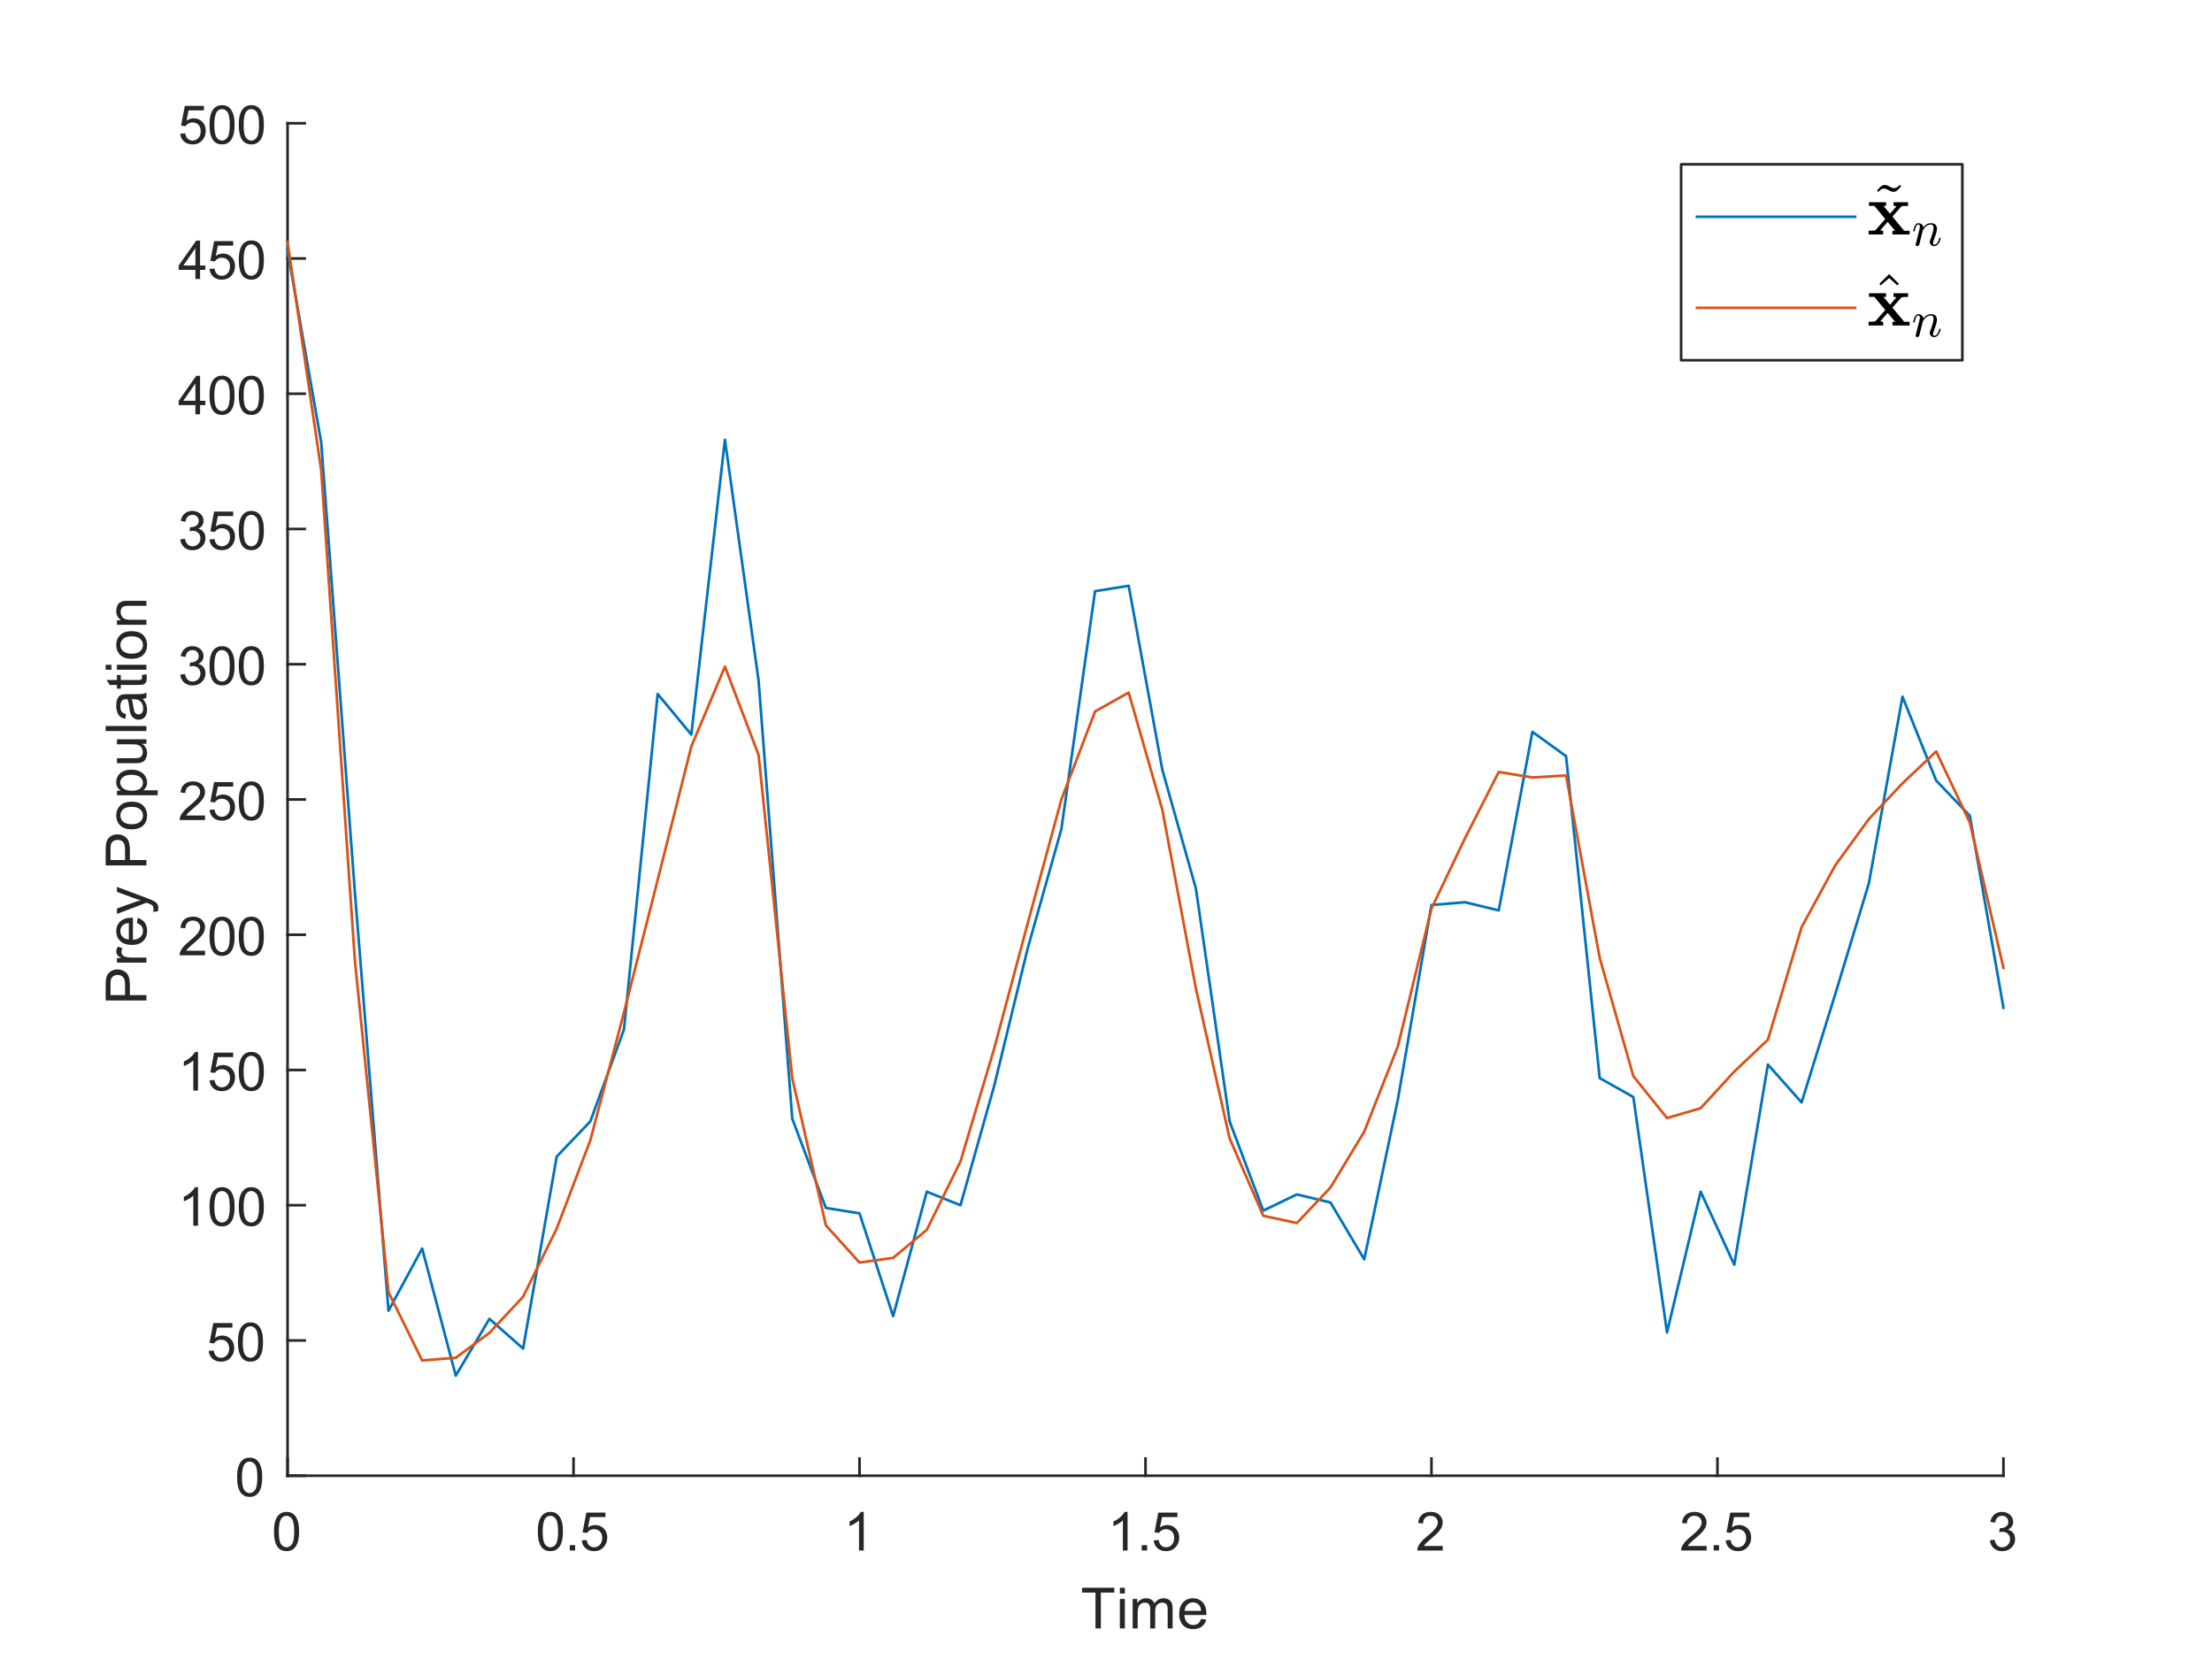 <?xml version="1.0"?>
<!DOCTYPE svg PUBLIC '-//W3C//DTD SVG 1.0//EN'
          'http://www.w3.org/TR/2001/REC-SVG-20010904/DTD/svg10.dtd'>
<svg xmlns:xlink="http://www.w3.org/1999/xlink" style="fill-opacity:1; color-rendering:auto; color-interpolation:auto; text-rendering:auto; stroke:black; stroke-linecap:square; stroke-miterlimit:10; shape-rendering:auto; stroke-opacity:1; fill:black; stroke-dasharray:none; font-weight:normal; stroke-width:1; font-family:'Dialog'; font-style:normal; stroke-linejoin:miter; font-size:12px; stroke-dashoffset:0; image-rendering:auto;" width="700" height="525" xmlns="http://www.w3.org/2000/svg"
><rect width="100%" height="100%" fill="#333333" stroke="none"/><!--Generated by the Batik Graphics2D SVG Generator--><defs id="genericDefs"
  /><g
  ><defs id="defs1"
    ><clipPath clipPathUnits="userSpaceOnUse" id="clipPath1"
      ><path d="M0 0 L700 0 L700 525 L0 525 L0 0 Z"
      /></clipPath
    ></defs
    ><g style="fill:white; stroke:white;"
    ><rect x="0" y="0" width="700" style="clip-path:url(#clipPath1); stroke:none;" height="525"
    /></g
    ><g style="fill:white; text-rendering:optimizeSpeed; color-rendering:optimizeSpeed; image-rendering:optimizeSpeed; shape-rendering:crispEdges; stroke:white; color-interpolation:sRGB;"
    ><rect x="0" width="700" height="525" y="0" style="stroke:none;"
      /><path style="stroke:none;" d="M91 467 L634 467 L634 39 L91 39 Z"
    /></g
    ><g style="fill:rgb(38,38,38); text-rendering:geometricPrecision; image-rendering:optimizeQuality; color-rendering:optimizeQuality; stroke-linejoin:round; stroke:rgb(38,38,38); color-interpolation:linearRGB; stroke-width:0.833;"
    ><line y2="467" style="fill:none;" x1="91" x2="634" y1="467"
      /><line y2="461.57" style="fill:none;" x1="91" x2="91" y1="467"
      /><line y2="461.57" style="fill:none;" x1="181.5" x2="181.5" y1="467"
      /><line y2="461.57" style="fill:none;" x1="272" x2="272" y1="467"
      /><line y2="461.57" style="fill:none;" x1="362.5" x2="362.5" y1="467"
      /><line y2="461.57" style="fill:none;" x1="453" x2="453" y1="467"
      /><line y2="461.57" style="fill:none;" x1="543.5" x2="543.5" y1="467"
      /><line y2="461.57" style="fill:none;" x1="634" x2="634" y1="467"
    /></g
    ><g transform="translate(91,473.667)" style="font-size:16.667px; fill:rgb(38,38,38); text-rendering:geometricPrecision; color-rendering:optimizeQuality; image-rendering:optimizeQuality; stroke:rgb(38,38,38); color-interpolation:linearRGB;"
    ><path style="stroke:none;" d="M-4.297 11 Q-4.297 8.844 -3.852 7.523 Q-3.406 6.203 -2.531 5.492 Q-1.656 4.781 -0.328 4.781 Q0.656 4.781 1.391 5.172 Q2.125 5.562 2.609 6.312 Q3.094 7.062 3.367 8.125 Q3.641 9.188 3.641 11 Q3.641 13.141 3.203 14.453 Q2.766 15.766 1.891 16.484 Q1.016 17.203 -0.328 17.203 Q-2.094 17.203 -3.094 15.953 Q-4.297 14.422 -4.297 11 ZM-2.766 11 Q-2.766 14 -2.062 14.992 Q-1.359 15.984 -0.328 15.984 Q0.703 15.984 1.406 14.984 Q2.109 13.984 2.109 11 Q2.109 8 1.406 7.008 Q0.703 6.016 -0.344 6.016 Q-1.375 6.016 -1.984 6.891 Q-2.766 8 -2.766 11 Z"
    /></g
    ><g transform="translate(181.5,473.667)" style="font-size:16.667px; fill:rgb(38,38,38); text-rendering:geometricPrecision; color-rendering:optimizeQuality; image-rendering:optimizeQuality; stroke:rgb(38,38,38); color-interpolation:linearRGB;"
    ><path style="stroke:none;" d="M-11.297 11 Q-11.297 8.844 -10.852 7.523 Q-10.406 6.203 -9.531 5.492 Q-8.656 4.781 -7.328 4.781 Q-6.344 4.781 -5.609 5.172 Q-4.875 5.562 -4.391 6.312 Q-3.906 7.062 -3.633 8.125 Q-3.359 9.188 -3.359 11 Q-3.359 13.141 -3.797 14.453 Q-4.234 15.766 -5.109 16.484 Q-5.984 17.203 -7.328 17.203 Q-9.094 17.203 -10.094 15.953 Q-11.297 14.422 -11.297 11 ZM-9.766 11 Q-9.766 14 -9.062 14.992 Q-8.359 15.984 -7.328 15.984 Q-6.297 15.984 -5.594 14.984 Q-4.891 13.984 -4.891 11 Q-4.891 8 -5.594 7.008 Q-6.297 6.016 -7.344 6.016 Q-8.375 6.016 -8.984 6.891 Q-9.766 8 -9.766 11 ZM-1.19 17 L-1.19 15.297 L0.513 15.297 L0.513 17 L-1.19 17 ZM2.594 13.812 L4.172 13.672 Q4.344 14.828 4.977 15.406 Q5.61 15.984 6.5 15.984 Q7.579 15.984 8.329 15.172 Q9.079 14.359 9.079 13 Q9.079 11.734 8.36 10.992 Q7.641 10.25 6.485 10.25 Q5.766 10.25 5.18 10.578 Q4.594 10.906 4.266 11.438 L2.86 11.25 L4.047 5 L10.094 5 L10.094 6.422 L5.235 6.422 L4.579 9.688 Q5.672 8.938 6.875 8.938 Q8.469 8.938 9.571 10.039 Q10.672 11.141 10.672 12.875 Q10.672 14.531 9.704 15.734 Q8.532 17.203 6.5 17.203 Q4.844 17.203 3.797 16.273 Q2.75 15.344 2.594 13.812 Z"
    /></g
    ><g transform="translate(272,473.667)" style="font-size:16.667px; fill:rgb(38,38,38); text-rendering:geometricPrecision; color-rendering:optimizeQuality; image-rendering:optimizeQuality; stroke:rgb(38,38,38); color-interpolation:linearRGB;"
    ><path style="stroke:none;" d="M1.328 17 L-0.156 17 L-0.156 7.484 Q-0.703 8 -1.578 8.508 Q-2.453 9.016 -3.156 9.281 L-3.156 7.828 Q-1.891 7.25 -0.953 6.406 Q-0.016 5.562 0.375 4.781 L1.328 4.781 L1.328 17 Z"
    /></g
    ><g transform="translate(362.5,473.667)" style="font-size:16.667px; fill:rgb(38,38,38); text-rendering:geometricPrecision; color-rendering:optimizeQuality; image-rendering:optimizeQuality; stroke:rgb(38,38,38); color-interpolation:linearRGB;"
    ><path style="stroke:none;" d="M-5.672 17 L-7.156 17 L-7.156 7.484 Q-7.703 8 -8.578 8.508 Q-9.453 9.016 -10.156 9.281 L-10.156 7.828 Q-8.891 7.25 -7.953 6.406 Q-7.016 5.562 -6.625 4.781 L-5.672 4.781 L-5.672 17 ZM-1.19 17 L-1.19 15.297 L0.513 15.297 L0.513 17 L-1.19 17 ZM2.594 13.812 L4.172 13.672 Q4.344 14.828 4.977 15.406 Q5.61 15.984 6.5 15.984 Q7.579 15.984 8.329 15.172 Q9.079 14.359 9.079 13 Q9.079 11.734 8.36 10.992 Q7.641 10.25 6.485 10.25 Q5.766 10.25 5.18 10.578 Q4.594 10.906 4.266 11.438 L2.86 11.25 L4.047 5 L10.094 5 L10.094 6.422 L5.235 6.422 L4.579 9.688 Q5.672 8.938 6.875 8.938 Q8.469 8.938 9.571 10.039 Q10.672 11.141 10.672 12.875 Q10.672 14.531 9.704 15.734 Q8.532 17.203 6.5 17.203 Q4.844 17.203 3.797 16.273 Q2.75 15.344 2.594 13.812 Z"
    /></g
    ><g transform="translate(453,473.667)" style="font-size:16.667px; fill:rgb(38,38,38); text-rendering:geometricPrecision; color-rendering:optimizeQuality; image-rendering:optimizeQuality; stroke:rgb(38,38,38); color-interpolation:linearRGB;"
    ><path style="stroke:none;" d="M3.562 15.562 L3.562 17 L-4.484 17 Q-4.5 16.453 -4.312 15.969 Q-4 15.141 -3.328 14.344 Q-2.656 13.547 -1.375 12.5 Q0.609 10.875 1.305 9.922 Q2 8.969 2 8.125 Q2 7.234 1.367 6.625 Q0.734 6.016 -0.281 6.016 Q-1.359 6.016 -2.008 6.664 Q-2.656 7.312 -2.672 8.453 L-4.203 8.297 Q-4.047 6.578 -3.016 5.68 Q-1.984 4.781 -0.25 4.781 Q1.5 4.781 2.523 5.75 Q3.547 6.719 3.547 8.156 Q3.547 8.891 3.242 9.594 Q2.938 10.297 2.25 11.078 Q1.562 11.859 -0.047 13.219 Q-1.391 14.359 -1.773 14.758 Q-2.156 15.156 -2.406 15.562 L3.562 15.562 Z"
    /></g
    ><g transform="translate(543.5,473.667)" style="font-size:16.667px; fill:rgb(38,38,38); text-rendering:geometricPrecision; color-rendering:optimizeQuality; image-rendering:optimizeQuality; stroke:rgb(38,38,38); color-interpolation:linearRGB;"
    ><path style="stroke:none;" d="M-3.438 15.562 L-3.438 17 L-11.484 17 Q-11.5 16.453 -11.312 15.969 Q-11 15.141 -10.328 14.344 Q-9.656 13.547 -8.375 12.5 Q-6.391 10.875 -5.695 9.922 Q-5 8.969 -5 8.125 Q-5 7.234 -5.633 6.625 Q-6.266 6.016 -7.281 6.016 Q-8.359 6.016 -9.008 6.664 Q-9.656 7.312 -9.672 8.453 L-11.203 8.297 Q-11.047 6.578 -10.016 5.68 Q-8.984 4.781 -7.25 4.781 Q-5.5 4.781 -4.477 5.75 Q-3.453 6.719 -3.453 8.156 Q-3.453 8.891 -3.758 9.594 Q-4.062 10.297 -4.75 11.078 Q-5.438 11.859 -7.047 13.219 Q-8.391 14.359 -8.773 14.758 Q-9.156 15.156 -9.406 15.562 L-3.438 15.562 ZM-1.19 17 L-1.19 15.297 L0.513 15.297 L0.513 17 L-1.19 17 ZM2.594 13.812 L4.172 13.672 Q4.344 14.828 4.977 15.406 Q5.61 15.984 6.5 15.984 Q7.579 15.984 8.329 15.172 Q9.079 14.359 9.079 13 Q9.079 11.734 8.36 10.992 Q7.641 10.25 6.485 10.25 Q5.766 10.25 5.18 10.578 Q4.594 10.906 4.266 11.438 L2.86 11.25 L4.047 5 L10.094 5 L10.094 6.422 L5.235 6.422 L4.579 9.688 Q5.672 8.938 6.875 8.938 Q8.469 8.938 9.571 10.039 Q10.672 11.141 10.672 12.875 Q10.672 14.531 9.704 15.734 Q8.532 17.203 6.5 17.203 Q4.844 17.203 3.797 16.273 Q2.75 15.344 2.594 13.812 Z"
    /></g
    ><g transform="translate(634,473.667)" style="font-size:16.667px; fill:rgb(38,38,38); text-rendering:geometricPrecision; color-rendering:optimizeQuality; image-rendering:optimizeQuality; stroke:rgb(38,38,38); color-interpolation:linearRGB;"
    ><path style="stroke:none;" d="M-4.281 13.781 L-2.797 13.594 Q-2.531 14.859 -1.914 15.422 Q-1.297 15.984 -0.406 15.984 Q0.641 15.984 1.367 15.25 Q2.094 14.516 2.094 13.438 Q2.094 12.406 1.422 11.742 Q0.75 11.078 -0.281 11.078 Q-0.703 11.078 -1.344 11.234 L-1.172 9.922 Q-1.031 9.938 -0.938 9.938 Q0.016 9.938 0.781 9.445 Q1.547 8.953 1.547 7.906 Q1.547 7.094 0.992 6.555 Q0.438 6.016 -0.438 6.016 Q-1.312 6.016 -1.891 6.562 Q-2.469 7.109 -2.641 8.203 L-4.141 7.938 Q-3.859 6.438 -2.891 5.609 Q-1.922 4.781 -0.469 4.781 Q0.516 4.781 1.359 5.211 Q2.203 5.641 2.641 6.375 Q3.078 7.109 3.078 7.938 Q3.078 8.734 2.656 9.383 Q2.234 10.031 1.406 10.406 Q2.484 10.656 3.086 11.445 Q3.688 12.234 3.688 13.406 Q3.688 15 2.523 16.109 Q1.359 17.219 -0.422 17.219 Q-2.016 17.219 -3.078 16.266 Q-4.141 15.312 -4.281 13.781 Z"
    /></g
    ><g transform="translate(362.5,496.333)" style="font-size:18.333px; fill:rgb(38,38,38); text-rendering:geometricPrecision; color-rendering:optimizeQuality; image-rendering:optimizeQuality; stroke:rgb(38,38,38); color-interpolation:linearRGB;"
    ><path style="stroke:none;" d="M-15.828 19 L-15.828 7.641 L-20.078 7.641 L-20.078 6.109 L-9.859 6.109 L-9.859 7.641 L-14.125 7.641 L-14.125 19 L-15.828 19 ZM-8.111 7.938 L-8.111 6.109 L-6.533 6.109 L-6.533 7.938 L-8.111 7.938 ZM-8.111 19 L-8.111 9.672 L-6.533 9.672 L-6.533 19 L-8.111 19 ZM-4.058 19 L-4.058 9.672 L-2.636 9.672 L-2.636 10.969 Q-2.199 10.297 -1.472 9.875 Q-0.746 9.453 0.192 9.453 Q1.223 9.453 1.887 9.883 Q2.551 10.312 2.817 11.094 Q3.926 9.453 5.708 9.453 Q7.098 9.453 7.84 10.227 Q8.583 11 8.583 12.594 L8.583 19 L7.02 19 L7.02 13.125 Q7.02 12.172 6.864 11.75 Q6.708 11.328 6.301 11.078 Q5.895 10.828 5.348 10.828 Q4.364 10.828 3.715 11.484 Q3.067 12.141 3.067 13.578 L3.067 19 L1.489 19 L1.489 12.938 Q1.489 11.875 1.098 11.352 Q0.708 10.828 -0.167 10.828 Q-0.839 10.828 -1.402 11.18 Q-1.964 11.531 -2.222 12.203 Q-2.48 12.875 -2.48 14.156 L-2.48 19 L-4.058 19 ZM17.587 16 L19.228 16.203 Q18.837 17.625 17.79 18.422 Q16.743 19.219 15.118 19.219 Q13.071 19.219 11.868 17.953 Q10.665 16.688 10.665 14.406 Q10.665 12.062 11.876 10.758 Q13.087 9.453 15.024 9.453 Q16.899 9.453 18.087 10.727 Q19.274 12 19.274 14.312 Q19.274 14.453 19.259 14.734 L12.306 14.734 Q12.384 16.281 13.173 17.094 Q13.962 17.906 15.118 17.906 Q15.993 17.906 16.61 17.453 Q17.228 17 17.587 16 ZM12.384 13.438 L17.603 13.438 Q17.493 12.266 17.009 11.672 Q16.243 10.75 15.04 10.75 Q13.962 10.75 13.22 11.484 Q12.478 12.219 12.384 13.438 Z"
    /></g
    ><g style="fill:rgb(38,38,38); text-rendering:geometricPrecision; image-rendering:optimizeQuality; color-rendering:optimizeQuality; stroke-linejoin:round; stroke:rgb(38,38,38); color-interpolation:linearRGB; stroke-width:0.833;"
    ><line y2="39" style="fill:none;" x1="91" x2="91" y1="467"
      /><line y2="467" style="fill:none;" x1="91" x2="96.43" y1="467"
      /><line y2="424.2" style="fill:none;" x1="91" x2="96.43" y1="424.2"
      /><line y2="381.4" style="fill:none;" x1="91" x2="96.43" y1="381.4"
      /><line y2="338.6" style="fill:none;" x1="91" x2="96.43" y1="338.6"
      /><line y2="295.8" style="fill:none;" x1="91" x2="96.43" y1="295.8"
      /><line y2="253" style="fill:none;" x1="91" x2="96.43" y1="253"
      /><line y2="210.2" style="fill:none;" x1="91" x2="96.43" y1="210.2"
      /><line y2="167.4" style="fill:none;" x1="91" x2="96.43" y1="167.4"
      /><line y2="124.6" style="fill:none;" x1="91" x2="96.43" y1="124.6"
      /><line y2="81.8" style="fill:none;" x1="91" x2="96.43" y1="81.8"
      /><line y2="39" style="fill:none;" x1="91" x2="96.43" y1="39"
    /></g
    ><g transform="translate(84.333,467)" style="font-size:16.667px; fill:rgb(38,38,38); text-rendering:geometricPrecision; color-rendering:optimizeQuality; image-rendering:optimizeQuality; stroke:rgb(38,38,38); color-interpolation:linearRGB;"
    ><path style="stroke:none;" d="M-9.297 0.5 Q-9.297 -1.656 -8.852 -2.977 Q-8.406 -4.297 -7.531 -5.008 Q-6.656 -5.719 -5.328 -5.719 Q-4.344 -5.719 -3.609 -5.328 Q-2.875 -4.938 -2.391 -4.188 Q-1.906 -3.438 -1.633 -2.375 Q-1.359 -1.312 -1.359 0.5 Q-1.359 2.641 -1.797 3.953 Q-2.234 5.266 -3.109 5.984 Q-3.984 6.703 -5.328 6.703 Q-7.094 6.703 -8.094 5.453 Q-9.297 3.922 -9.297 0.5 ZM-7.766 0.5 Q-7.766 3.5 -7.062 4.492 Q-6.359 5.484 -5.328 5.484 Q-4.297 5.484 -3.594 4.484 Q-2.891 3.484 -2.891 0.5 Q-2.891 -2.5 -3.594 -3.492 Q-4.297 -4.484 -5.344 -4.484 Q-6.375 -4.484 -6.984 -3.609 Q-7.766 -2.5 -7.766 0.5 Z"
    /></g
    ><g transform="translate(84.333,424.2)" style="font-size:16.667px; fill:rgb(38,38,38); text-rendering:geometricPrecision; color-rendering:optimizeQuality; image-rendering:optimizeQuality; stroke:rgb(38,38,38); color-interpolation:linearRGB;"
    ><path style="stroke:none;" d="M-18.297 3.312 L-16.719 3.172 Q-16.547 4.328 -15.914 4.906 Q-15.281 5.484 -14.391 5.484 Q-13.312 5.484 -12.562 4.672 Q-11.812 3.859 -11.812 2.5 Q-11.812 1.234 -12.531 0.492 Q-13.25 -0.25 -14.406 -0.25 Q-15.125 -0.25 -15.711 0.078 Q-16.297 0.406 -16.625 0.938 L-18.031 0.75 L-16.844 -5.5 L-10.797 -5.5 L-10.797 -4.078 L-15.656 -4.078 L-16.312 -0.812 Q-15.219 -1.562 -14.016 -1.562 Q-12.422 -1.562 -11.32 -0.461 Q-10.219 0.641 -10.219 2.375 Q-10.219 4.031 -11.188 5.234 Q-12.359 6.703 -14.391 6.703 Q-16.047 6.703 -17.094 5.773 Q-18.141 4.844 -18.297 3.312 ZM-9.034 0.5 Q-9.034 -1.656 -8.588 -2.977 Q-8.143 -4.297 -7.268 -5.008 Q-6.393 -5.719 -5.065 -5.719 Q-4.08 -5.719 -3.346 -5.328 Q-2.612 -4.938 -2.127 -4.188 Q-1.643 -3.438 -1.369 -2.375 Q-1.096 -1.312 -1.096 0.5 Q-1.096 2.641 -1.534 3.953 Q-1.971 5.266 -2.846 5.984 Q-3.721 6.703 -5.065 6.703 Q-6.83 6.703 -7.83 5.453 Q-9.034 3.922 -9.034 0.5 ZM-7.502 0.5 Q-7.502 3.5 -6.799 4.492 Q-6.096 5.484 -5.065 5.484 Q-4.034 5.484 -3.33 4.484 Q-2.627 3.484 -2.627 0.5 Q-2.627 -2.5 -3.33 -3.492 Q-4.034 -4.484 -5.08 -4.484 Q-6.112 -4.484 -6.721 -3.609 Q-7.502 -2.5 -7.502 0.5 Z"
    /></g
    ><g transform="translate(84.333,381.4)" style="font-size:16.667px; fill:rgb(38,38,38); text-rendering:geometricPrecision; color-rendering:optimizeQuality; image-rendering:optimizeQuality; stroke:rgb(38,38,38); color-interpolation:linearRGB;"
    ><path style="stroke:none;" d="M-21.672 6.5 L-23.156 6.5 L-23.156 -3.016 Q-23.703 -2.5 -24.578 -1.992 Q-25.453 -1.484 -26.156 -1.219 L-26.156 -2.672 Q-24.891 -3.25 -23.953 -4.094 Q-23.016 -4.938 -22.625 -5.719 L-21.672 -5.719 L-21.672 6.5 ZM-18.034 0.5 Q-18.034 -1.656 -17.588 -2.977 Q-17.143 -4.297 -16.268 -5.008 Q-15.393 -5.719 -14.065 -5.719 Q-13.08 -5.719 -12.346 -5.328 Q-11.612 -4.938 -11.127 -4.188 Q-10.643 -3.438 -10.369 -2.375 Q-10.096 -1.312 -10.096 0.5 Q-10.096 2.641 -10.534 3.953 Q-10.971 5.266 -11.846 5.984 Q-12.721 6.703 -14.065 6.703 Q-15.83 6.703 -16.83 5.453 Q-18.034 3.922 -18.034 0.5 ZM-16.502 0.5 Q-16.502 3.5 -15.799 4.492 Q-15.096 5.484 -14.065 5.484 Q-13.034 5.484 -12.33 4.484 Q-11.627 3.484 -11.627 0.5 Q-11.627 -2.5 -12.33 -3.492 Q-13.034 -4.484 -14.08 -4.484 Q-15.112 -4.484 -15.721 -3.609 Q-16.502 -2.5 -16.502 0.5 ZM-8.77 0.5 Q-8.77 -1.656 -8.325 -2.977 Q-7.879 -4.297 -7.004 -5.008 Q-6.129 -5.719 -4.801 -5.719 Q-3.817 -5.719 -3.083 -5.328 Q-2.348 -4.938 -1.864 -4.188 Q-1.379 -3.438 -1.106 -2.375 Q-0.833 -1.312 -0.833 0.5 Q-0.833 2.641 -1.27 3.953 Q-1.708 5.266 -2.583 5.984 Q-3.458 6.703 -4.801 6.703 Q-6.567 6.703 -7.567 5.453 Q-8.77 3.922 -8.77 0.5 ZM-7.239 0.5 Q-7.239 3.5 -6.536 4.492 Q-5.833 5.484 -4.801 5.484 Q-3.77 5.484 -3.067 4.484 Q-2.364 3.484 -2.364 0.5 Q-2.364 -2.5 -3.067 -3.492 Q-3.77 -4.484 -4.817 -4.484 Q-5.848 -4.484 -6.458 -3.609 Q-7.239 -2.5 -7.239 0.5 Z"
    /></g
    ><g transform="translate(84.333,338.6)" style="font-size:16.667px; fill:rgb(38,38,38); text-rendering:geometricPrecision; color-rendering:optimizeQuality; image-rendering:optimizeQuality; stroke:rgb(38,38,38); color-interpolation:linearRGB;"
    ><path style="stroke:none;" d="M-21.672 6.5 L-23.156 6.5 L-23.156 -3.016 Q-23.703 -2.5 -24.578 -1.992 Q-25.453 -1.484 -26.156 -1.219 L-26.156 -2.672 Q-24.891 -3.25 -23.953 -4.094 Q-23.016 -4.938 -22.625 -5.719 L-21.672 -5.719 L-21.672 6.5 ZM-18.034 3.312 L-16.455 3.172 Q-16.284 4.328 -15.651 4.906 Q-15.018 5.484 -14.127 5.484 Q-13.049 5.484 -12.299 4.672 Q-11.549 3.859 -11.549 2.5 Q-11.549 1.234 -12.268 0.492 Q-12.987 -0.25 -14.143 -0.25 Q-14.862 -0.25 -15.447 0.078 Q-16.034 0.406 -16.362 0.938 L-17.768 0.75 L-16.58 -5.5 L-10.534 -5.5 L-10.534 -4.078 L-15.393 -4.078 L-16.049 -0.812 Q-14.955 -1.562 -13.752 -1.562 Q-12.159 -1.562 -11.057 -0.461 Q-9.955 0.641 -9.955 2.375 Q-9.955 4.031 -10.924 5.234 Q-12.096 6.703 -14.127 6.703 Q-15.784 6.703 -16.83 5.773 Q-17.877 4.844 -18.034 3.312 ZM-8.77 0.5 Q-8.77 -1.656 -8.325 -2.977 Q-7.879 -4.297 -7.004 -5.008 Q-6.129 -5.719 -4.801 -5.719 Q-3.817 -5.719 -3.083 -5.328 Q-2.348 -4.938 -1.864 -4.188 Q-1.379 -3.438 -1.106 -2.375 Q-0.833 -1.312 -0.833 0.5 Q-0.833 2.641 -1.27 3.953 Q-1.708 5.266 -2.583 5.984 Q-3.458 6.703 -4.801 6.703 Q-6.567 6.703 -7.567 5.453 Q-8.77 3.922 -8.77 0.5 ZM-7.239 0.5 Q-7.239 3.5 -6.536 4.492 Q-5.833 5.484 -4.801 5.484 Q-3.77 5.484 -3.067 4.484 Q-2.364 3.484 -2.364 0.5 Q-2.364 -2.5 -3.067 -3.492 Q-3.77 -4.484 -4.817 -4.484 Q-5.848 -4.484 -6.458 -3.609 Q-7.239 -2.5 -7.239 0.5 Z"
    /></g
    ><g transform="translate(84.333,295.8)" style="font-size:16.667px; fill:rgb(38,38,38); text-rendering:geometricPrecision; color-rendering:optimizeQuality; image-rendering:optimizeQuality; stroke:rgb(38,38,38); color-interpolation:linearRGB;"
    ><path style="stroke:none;" d="M-19.438 5.062 L-19.438 6.5 L-27.484 6.5 Q-27.5 5.953 -27.312 5.469 Q-27 4.641 -26.328 3.844 Q-25.656 3.047 -24.375 2 Q-22.391 0.375 -21.695 -0.578 Q-21 -1.531 -21 -2.375 Q-21 -3.266 -21.633 -3.875 Q-22.266 -4.484 -23.281 -4.484 Q-24.359 -4.484 -25.008 -3.836 Q-25.656 -3.188 -25.672 -2.047 L-27.203 -2.203 Q-27.047 -3.922 -26.016 -4.82 Q-24.984 -5.719 -23.25 -5.719 Q-21.5 -5.719 -20.477 -4.75 Q-19.453 -3.781 -19.453 -2.344 Q-19.453 -1.609 -19.758 -0.906 Q-20.062 -0.203 -20.75 0.578 Q-21.438 1.359 -23.047 2.719 Q-24.391 3.859 -24.773 4.258 Q-25.156 4.656 -25.406 5.062 L-19.438 5.062 ZM-18.034 0.5 Q-18.034 -1.656 -17.588 -2.977 Q-17.143 -4.297 -16.268 -5.008 Q-15.393 -5.719 -14.065 -5.719 Q-13.08 -5.719 -12.346 -5.328 Q-11.612 -4.938 -11.127 -4.188 Q-10.643 -3.438 -10.369 -2.375 Q-10.096 -1.312 -10.096 0.5 Q-10.096 2.641 -10.534 3.953 Q-10.971 5.266 -11.846 5.984 Q-12.721 6.703 -14.065 6.703 Q-15.83 6.703 -16.83 5.453 Q-18.034 3.922 -18.034 0.5 ZM-16.502 0.5 Q-16.502 3.5 -15.799 4.492 Q-15.096 5.484 -14.065 5.484 Q-13.034 5.484 -12.33 4.484 Q-11.627 3.484 -11.627 0.5 Q-11.627 -2.5 -12.33 -3.492 Q-13.034 -4.484 -14.08 -4.484 Q-15.112 -4.484 -15.721 -3.609 Q-16.502 -2.5 -16.502 0.5 ZM-8.77 0.5 Q-8.77 -1.656 -8.325 -2.977 Q-7.879 -4.297 -7.004 -5.008 Q-6.129 -5.719 -4.801 -5.719 Q-3.817 -5.719 -3.083 -5.328 Q-2.348 -4.938 -1.864 -4.188 Q-1.379 -3.438 -1.106 -2.375 Q-0.833 -1.312 -0.833 0.5 Q-0.833 2.641 -1.27 3.953 Q-1.708 5.266 -2.583 5.984 Q-3.458 6.703 -4.801 6.703 Q-6.567 6.703 -7.567 5.453 Q-8.77 3.922 -8.77 0.5 ZM-7.239 0.5 Q-7.239 3.5 -6.536 4.492 Q-5.833 5.484 -4.801 5.484 Q-3.77 5.484 -3.067 4.484 Q-2.364 3.484 -2.364 0.5 Q-2.364 -2.5 -3.067 -3.492 Q-3.77 -4.484 -4.817 -4.484 Q-5.848 -4.484 -6.458 -3.609 Q-7.239 -2.5 -7.239 0.5 Z"
    /></g
    ><g transform="translate(84.333,253)" style="font-size:16.667px; fill:rgb(38,38,38); text-rendering:geometricPrecision; color-rendering:optimizeQuality; image-rendering:optimizeQuality; stroke:rgb(38,38,38); color-interpolation:linearRGB;"
    ><path style="stroke:none;" d="M-19.438 5.062 L-19.438 6.5 L-27.484 6.5 Q-27.5 5.953 -27.312 5.469 Q-27 4.641 -26.328 3.844 Q-25.656 3.047 -24.375 2 Q-22.391 0.375 -21.695 -0.578 Q-21 -1.531 -21 -2.375 Q-21 -3.266 -21.633 -3.875 Q-22.266 -4.484 -23.281 -4.484 Q-24.359 -4.484 -25.008 -3.836 Q-25.656 -3.188 -25.672 -2.047 L-27.203 -2.203 Q-27.047 -3.922 -26.016 -4.82 Q-24.984 -5.719 -23.25 -5.719 Q-21.5 -5.719 -20.477 -4.75 Q-19.453 -3.781 -19.453 -2.344 Q-19.453 -1.609 -19.758 -0.906 Q-20.062 -0.203 -20.75 0.578 Q-21.438 1.359 -23.047 2.719 Q-24.391 3.859 -24.773 4.258 Q-25.156 4.656 -25.406 5.062 L-19.438 5.062 ZM-18.034 3.312 L-16.455 3.172 Q-16.284 4.328 -15.651 4.906 Q-15.018 5.484 -14.127 5.484 Q-13.049 5.484 -12.299 4.672 Q-11.549 3.859 -11.549 2.5 Q-11.549 1.234 -12.268 0.492 Q-12.987 -0.25 -14.143 -0.25 Q-14.862 -0.25 -15.447 0.078 Q-16.034 0.406 -16.362 0.938 L-17.768 0.75 L-16.58 -5.5 L-10.534 -5.5 L-10.534 -4.078 L-15.393 -4.078 L-16.049 -0.812 Q-14.955 -1.562 -13.752 -1.562 Q-12.159 -1.562 -11.057 -0.461 Q-9.955 0.641 -9.955 2.375 Q-9.955 4.031 -10.924 5.234 Q-12.096 6.703 -14.127 6.703 Q-15.784 6.703 -16.83 5.773 Q-17.877 4.844 -18.034 3.312 ZM-8.77 0.5 Q-8.77 -1.656 -8.325 -2.977 Q-7.879 -4.297 -7.004 -5.008 Q-6.129 -5.719 -4.801 -5.719 Q-3.817 -5.719 -3.083 -5.328 Q-2.348 -4.938 -1.864 -4.188 Q-1.379 -3.438 -1.106 -2.375 Q-0.833 -1.312 -0.833 0.5 Q-0.833 2.641 -1.27 3.953 Q-1.708 5.266 -2.583 5.984 Q-3.458 6.703 -4.801 6.703 Q-6.567 6.703 -7.567 5.453 Q-8.77 3.922 -8.77 0.5 ZM-7.239 0.5 Q-7.239 3.5 -6.536 4.492 Q-5.833 5.484 -4.801 5.484 Q-3.77 5.484 -3.067 4.484 Q-2.364 3.484 -2.364 0.5 Q-2.364 -2.5 -3.067 -3.492 Q-3.77 -4.484 -4.817 -4.484 Q-5.848 -4.484 -6.458 -3.609 Q-7.239 -2.5 -7.239 0.5 Z"
    /></g
    ><g transform="translate(84.333,210.2)" style="font-size:16.667px; fill:rgb(38,38,38); text-rendering:geometricPrecision; color-rendering:optimizeQuality; image-rendering:optimizeQuality; stroke:rgb(38,38,38); color-interpolation:linearRGB;"
    ><path style="stroke:none;" d="M-27.281 3.281 L-25.797 3.094 Q-25.531 4.359 -24.914 4.922 Q-24.297 5.484 -23.406 5.484 Q-22.359 5.484 -21.633 4.75 Q-20.906 4.016 -20.906 2.938 Q-20.906 1.906 -21.578 1.242 Q-22.25 0.578 -23.281 0.578 Q-23.703 0.578 -24.344 0.734 L-24.172 -0.578 Q-24.031 -0.562 -23.938 -0.562 Q-22.984 -0.562 -22.219 -1.055 Q-21.453 -1.547 -21.453 -2.594 Q-21.453 -3.406 -22.008 -3.945 Q-22.562 -4.484 -23.438 -4.484 Q-24.312 -4.484 -24.891 -3.938 Q-25.469 -3.391 -25.641 -2.297 L-27.141 -2.562 Q-26.859 -4.062 -25.891 -4.891 Q-24.922 -5.719 -23.469 -5.719 Q-22.484 -5.719 -21.641 -5.289 Q-20.797 -4.859 -20.359 -4.125 Q-19.922 -3.391 -19.922 -2.562 Q-19.922 -1.766 -20.344 -1.117 Q-20.766 -0.469 -21.594 -0.094 Q-20.516 0.156 -19.914 0.945 Q-19.312 1.734 -19.312 2.906 Q-19.312 4.5 -20.477 5.609 Q-21.641 6.719 -23.422 6.719 Q-25.016 6.719 -26.078 5.766 Q-27.141 4.812 -27.281 3.281 ZM-18.034 0.5 Q-18.034 -1.656 -17.588 -2.977 Q-17.143 -4.297 -16.268 -5.008 Q-15.393 -5.719 -14.065 -5.719 Q-13.08 -5.719 -12.346 -5.328 Q-11.612 -4.938 -11.127 -4.188 Q-10.643 -3.438 -10.369 -2.375 Q-10.096 -1.312 -10.096 0.5 Q-10.096 2.641 -10.534 3.953 Q-10.971 5.266 -11.846 5.984 Q-12.721 6.703 -14.065 6.703 Q-15.83 6.703 -16.83 5.453 Q-18.034 3.922 -18.034 0.5 ZM-16.502 0.5 Q-16.502 3.5 -15.799 4.492 Q-15.096 5.484 -14.065 5.484 Q-13.034 5.484 -12.33 4.484 Q-11.627 3.484 -11.627 0.5 Q-11.627 -2.5 -12.33 -3.492 Q-13.034 -4.484 -14.08 -4.484 Q-15.112 -4.484 -15.721 -3.609 Q-16.502 -2.5 -16.502 0.5 ZM-8.77 0.5 Q-8.77 -1.656 -8.325 -2.977 Q-7.879 -4.297 -7.004 -5.008 Q-6.129 -5.719 -4.801 -5.719 Q-3.817 -5.719 -3.083 -5.328 Q-2.348 -4.938 -1.864 -4.188 Q-1.379 -3.438 -1.106 -2.375 Q-0.833 -1.312 -0.833 0.5 Q-0.833 2.641 -1.27 3.953 Q-1.708 5.266 -2.583 5.984 Q-3.458 6.703 -4.801 6.703 Q-6.567 6.703 -7.567 5.453 Q-8.77 3.922 -8.77 0.5 ZM-7.239 0.5 Q-7.239 3.5 -6.536 4.492 Q-5.833 5.484 -4.801 5.484 Q-3.77 5.484 -3.067 4.484 Q-2.364 3.484 -2.364 0.5 Q-2.364 -2.5 -3.067 -3.492 Q-3.77 -4.484 -4.817 -4.484 Q-5.848 -4.484 -6.458 -3.609 Q-7.239 -2.5 -7.239 0.5 Z"
    /></g
    ><g transform="translate(84.333,167.4)" style="font-size:16.667px; fill:rgb(38,38,38); text-rendering:geometricPrecision; color-rendering:optimizeQuality; image-rendering:optimizeQuality; stroke:rgb(38,38,38); color-interpolation:linearRGB;"
    ><path style="stroke:none;" d="M-27.281 3.281 L-25.797 3.094 Q-25.531 4.359 -24.914 4.922 Q-24.297 5.484 -23.406 5.484 Q-22.359 5.484 -21.633 4.75 Q-20.906 4.016 -20.906 2.938 Q-20.906 1.906 -21.578 1.242 Q-22.25 0.578 -23.281 0.578 Q-23.703 0.578 -24.344 0.734 L-24.172 -0.578 Q-24.031 -0.562 -23.938 -0.562 Q-22.984 -0.562 -22.219 -1.055 Q-21.453 -1.547 -21.453 -2.594 Q-21.453 -3.406 -22.008 -3.945 Q-22.562 -4.484 -23.438 -4.484 Q-24.312 -4.484 -24.891 -3.938 Q-25.469 -3.391 -25.641 -2.297 L-27.141 -2.562 Q-26.859 -4.062 -25.891 -4.891 Q-24.922 -5.719 -23.469 -5.719 Q-22.484 -5.719 -21.641 -5.289 Q-20.797 -4.859 -20.359 -4.125 Q-19.922 -3.391 -19.922 -2.562 Q-19.922 -1.766 -20.344 -1.117 Q-20.766 -0.469 -21.594 -0.094 Q-20.516 0.156 -19.914 0.945 Q-19.312 1.734 -19.312 2.906 Q-19.312 4.5 -20.477 5.609 Q-21.641 6.719 -23.422 6.719 Q-25.016 6.719 -26.078 5.766 Q-27.141 4.812 -27.281 3.281 ZM-18.034 3.312 L-16.455 3.172 Q-16.284 4.328 -15.651 4.906 Q-15.018 5.484 -14.127 5.484 Q-13.049 5.484 -12.299 4.672 Q-11.549 3.859 -11.549 2.5 Q-11.549 1.234 -12.268 0.492 Q-12.987 -0.25 -14.143 -0.25 Q-14.862 -0.25 -15.447 0.078 Q-16.034 0.406 -16.362 0.938 L-17.768 0.75 L-16.58 -5.5 L-10.534 -5.5 L-10.534 -4.078 L-15.393 -4.078 L-16.049 -0.812 Q-14.955 -1.562 -13.752 -1.562 Q-12.159 -1.562 -11.057 -0.461 Q-9.955 0.641 -9.955 2.375 Q-9.955 4.031 -10.924 5.234 Q-12.096 6.703 -14.127 6.703 Q-15.784 6.703 -16.83 5.773 Q-17.877 4.844 -18.034 3.312 ZM-8.77 0.5 Q-8.77 -1.656 -8.325 -2.977 Q-7.879 -4.297 -7.004 -5.008 Q-6.129 -5.719 -4.801 -5.719 Q-3.817 -5.719 -3.083 -5.328 Q-2.348 -4.938 -1.864 -4.188 Q-1.379 -3.438 -1.106 -2.375 Q-0.833 -1.312 -0.833 0.5 Q-0.833 2.641 -1.27 3.953 Q-1.708 5.266 -2.583 5.984 Q-3.458 6.703 -4.801 6.703 Q-6.567 6.703 -7.567 5.453 Q-8.77 3.922 -8.77 0.5 ZM-7.239 0.5 Q-7.239 3.5 -6.536 4.492 Q-5.833 5.484 -4.801 5.484 Q-3.77 5.484 -3.067 4.484 Q-2.364 3.484 -2.364 0.5 Q-2.364 -2.5 -3.067 -3.492 Q-3.77 -4.484 -4.817 -4.484 Q-5.848 -4.484 -6.458 -3.609 Q-7.239 -2.5 -7.239 0.5 Z"
    /></g
    ><g transform="translate(84.333,124.6)" style="font-size:16.667px; fill:rgb(38,38,38); text-rendering:geometricPrecision; color-rendering:optimizeQuality; image-rendering:optimizeQuality; stroke:rgb(38,38,38); color-interpolation:linearRGB;"
    ><path style="stroke:none;" d="M-22.5 6.5 L-22.5 3.594 L-27.781 3.594 L-27.781 2.219 L-22.234 -5.672 L-21.016 -5.672 L-21.016 2.219 L-19.359 2.219 L-19.359 3.594 L-21.016 3.594 L-21.016 6.5 L-22.5 6.5 ZM-22.5 2.219 L-22.5 -3.266 L-26.312 2.219 L-22.5 2.219 ZM-18.034 0.5 Q-18.034 -1.656 -17.588 -2.977 Q-17.143 -4.297 -16.268 -5.008 Q-15.393 -5.719 -14.065 -5.719 Q-13.08 -5.719 -12.346 -5.328 Q-11.612 -4.938 -11.127 -4.188 Q-10.643 -3.438 -10.369 -2.375 Q-10.096 -1.312 -10.096 0.5 Q-10.096 2.641 -10.534 3.953 Q-10.971 5.266 -11.846 5.984 Q-12.721 6.703 -14.065 6.703 Q-15.83 6.703 -16.83 5.453 Q-18.034 3.922 -18.034 0.5 ZM-16.502 0.5 Q-16.502 3.5 -15.799 4.492 Q-15.096 5.484 -14.065 5.484 Q-13.034 5.484 -12.33 4.484 Q-11.627 3.484 -11.627 0.5 Q-11.627 -2.5 -12.33 -3.492 Q-13.034 -4.484 -14.08 -4.484 Q-15.112 -4.484 -15.721 -3.609 Q-16.502 -2.5 -16.502 0.5 ZM-8.77 0.5 Q-8.77 -1.656 -8.325 -2.977 Q-7.879 -4.297 -7.004 -5.008 Q-6.129 -5.719 -4.801 -5.719 Q-3.817 -5.719 -3.083 -5.328 Q-2.348 -4.938 -1.864 -4.188 Q-1.379 -3.438 -1.106 -2.375 Q-0.833 -1.312 -0.833 0.5 Q-0.833 2.641 -1.27 3.953 Q-1.708 5.266 -2.583 5.984 Q-3.458 6.703 -4.801 6.703 Q-6.567 6.703 -7.567 5.453 Q-8.77 3.922 -8.77 0.5 ZM-7.239 0.5 Q-7.239 3.5 -6.536 4.492 Q-5.833 5.484 -4.801 5.484 Q-3.77 5.484 -3.067 4.484 Q-2.364 3.484 -2.364 0.5 Q-2.364 -2.5 -3.067 -3.492 Q-3.77 -4.484 -4.817 -4.484 Q-5.848 -4.484 -6.458 -3.609 Q-7.239 -2.5 -7.239 0.5 Z"
    /></g
    ><g transform="translate(84.333,81.8)" style="font-size:16.667px; fill:rgb(38,38,38); text-rendering:geometricPrecision; color-rendering:optimizeQuality; image-rendering:optimizeQuality; stroke:rgb(38,38,38); color-interpolation:linearRGB;"
    ><path style="stroke:none;" d="M-22.5 6.5 L-22.5 3.594 L-27.781 3.594 L-27.781 2.219 L-22.234 -5.672 L-21.016 -5.672 L-21.016 2.219 L-19.359 2.219 L-19.359 3.594 L-21.016 3.594 L-21.016 6.5 L-22.5 6.5 ZM-22.5 2.219 L-22.5 -3.266 L-26.312 2.219 L-22.5 2.219 ZM-18.034 3.312 L-16.455 3.172 Q-16.284 4.328 -15.651 4.906 Q-15.018 5.484 -14.127 5.484 Q-13.049 5.484 -12.299 4.672 Q-11.549 3.859 -11.549 2.5 Q-11.549 1.234 -12.268 0.492 Q-12.987 -0.25 -14.143 -0.25 Q-14.862 -0.25 -15.447 0.078 Q-16.034 0.406 -16.362 0.938 L-17.768 0.75 L-16.58 -5.5 L-10.534 -5.5 L-10.534 -4.078 L-15.393 -4.078 L-16.049 -0.812 Q-14.955 -1.562 -13.752 -1.562 Q-12.159 -1.562 -11.057 -0.461 Q-9.955 0.641 -9.955 2.375 Q-9.955 4.031 -10.924 5.234 Q-12.096 6.703 -14.127 6.703 Q-15.784 6.703 -16.83 5.773 Q-17.877 4.844 -18.034 3.312 ZM-8.77 0.5 Q-8.77 -1.656 -8.325 -2.977 Q-7.879 -4.297 -7.004 -5.008 Q-6.129 -5.719 -4.801 -5.719 Q-3.817 -5.719 -3.083 -5.328 Q-2.348 -4.938 -1.864 -4.188 Q-1.379 -3.438 -1.106 -2.375 Q-0.833 -1.312 -0.833 0.5 Q-0.833 2.641 -1.27 3.953 Q-1.708 5.266 -2.583 5.984 Q-3.458 6.703 -4.801 6.703 Q-6.567 6.703 -7.567 5.453 Q-8.77 3.922 -8.77 0.5 ZM-7.239 0.5 Q-7.239 3.5 -6.536 4.492 Q-5.833 5.484 -4.801 5.484 Q-3.77 5.484 -3.067 4.484 Q-2.364 3.484 -2.364 0.5 Q-2.364 -2.5 -3.067 -3.492 Q-3.77 -4.484 -4.817 -4.484 Q-5.848 -4.484 -6.458 -3.609 Q-7.239 -2.5 -7.239 0.5 Z"
    /></g
    ><g transform="translate(84.333,39)" style="font-size:16.667px; fill:rgb(38,38,38); text-rendering:geometricPrecision; color-rendering:optimizeQuality; image-rendering:optimizeQuality; stroke:rgb(38,38,38); color-interpolation:linearRGB;"
    ><path style="stroke:none;" d="M-27.297 3.312 L-25.719 3.172 Q-25.547 4.328 -24.914 4.906 Q-24.281 5.484 -23.391 5.484 Q-22.312 5.484 -21.562 4.672 Q-20.812 3.859 -20.812 2.5 Q-20.812 1.234 -21.531 0.492 Q-22.25 -0.25 -23.406 -0.25 Q-24.125 -0.25 -24.711 0.078 Q-25.297 0.406 -25.625 0.938 L-27.031 0.75 L-25.844 -5.5 L-19.797 -5.5 L-19.797 -4.078 L-24.656 -4.078 L-25.312 -0.812 Q-24.219 -1.562 -23.016 -1.562 Q-21.422 -1.562 -20.32 -0.461 Q-19.219 0.641 -19.219 2.375 Q-19.219 4.031 -20.188 5.234 Q-21.359 6.703 -23.391 6.703 Q-25.047 6.703 -26.094 5.773 Q-27.141 4.844 -27.297 3.312 ZM-18.034 0.5 Q-18.034 -1.656 -17.588 -2.977 Q-17.143 -4.297 -16.268 -5.008 Q-15.393 -5.719 -14.065 -5.719 Q-13.08 -5.719 -12.346 -5.328 Q-11.612 -4.938 -11.127 -4.188 Q-10.643 -3.438 -10.369 -2.375 Q-10.096 -1.312 -10.096 0.5 Q-10.096 2.641 -10.534 3.953 Q-10.971 5.266 -11.846 5.984 Q-12.721 6.703 -14.065 6.703 Q-15.83 6.703 -16.83 5.453 Q-18.034 3.922 -18.034 0.5 ZM-16.502 0.5 Q-16.502 3.5 -15.799 4.492 Q-15.096 5.484 -14.065 5.484 Q-13.034 5.484 -12.33 4.484 Q-11.627 3.484 -11.627 0.5 Q-11.627 -2.5 -12.33 -3.492 Q-13.034 -4.484 -14.08 -4.484 Q-15.112 -4.484 -15.721 -3.609 Q-16.502 -2.5 -16.502 0.5 ZM-8.77 0.5 Q-8.77 -1.656 -8.325 -2.977 Q-7.879 -4.297 -7.004 -5.008 Q-6.129 -5.719 -4.801 -5.719 Q-3.817 -5.719 -3.083 -5.328 Q-2.348 -4.938 -1.864 -4.188 Q-1.379 -3.438 -1.106 -2.375 Q-0.833 -1.312 -0.833 0.5 Q-0.833 2.641 -1.27 3.953 Q-1.708 5.266 -2.583 5.984 Q-3.458 6.703 -4.801 6.703 Q-6.567 6.703 -7.567 5.453 Q-8.77 3.922 -8.77 0.5 ZM-7.239 0.5 Q-7.239 3.5 -6.536 4.492 Q-5.833 5.484 -4.801 5.484 Q-3.77 5.484 -3.067 4.484 Q-2.364 3.484 -2.364 0.5 Q-2.364 -2.5 -3.067 -3.492 Q-3.77 -4.484 -4.817 -4.484 Q-5.848 -4.484 -6.458 -3.609 Q-7.239 -2.5 -7.239 0.5 Z"
    /></g
    ><g transform="translate(51.333,253) rotate(-90)" style="font-size:18.333px; fill:rgb(38,38,38); text-rendering:geometricPrecision; color-rendering:optimizeQuality; image-rendering:optimizeQuality; stroke:rgb(38,38,38); color-interpolation:linearRGB;"
    ><path style="stroke:none;" d="M-63.609 -5 L-63.609 -17.891 L-58.75 -17.891 Q-57.469 -17.891 -56.797 -17.766 Q-55.844 -17.609 -55.203 -17.164 Q-54.562 -16.719 -54.172 -15.914 Q-53.781 -15.109 -53.781 -14.156 Q-53.781 -12.516 -54.828 -11.375 Q-55.875 -10.234 -58.594 -10.234 L-61.906 -10.234 L-61.906 -5 L-63.609 -5 ZM-61.906 -11.766 L-58.578 -11.766 Q-56.922 -11.766 -56.227 -12.375 Q-55.531 -12.984 -55.531 -14.109 Q-55.531 -14.922 -55.938 -15.492 Q-56.344 -16.062 -57.016 -16.25 Q-57.453 -16.359 -58.609 -16.359 L-61.906 -16.359 L-61.906 -11.766 ZM-51.614 -5 L-51.614 -14.328 L-50.192 -14.328 L-50.192 -12.922 Q-49.645 -13.906 -49.184 -14.227 Q-48.723 -14.547 -48.176 -14.547 Q-47.364 -14.547 -46.551 -14.031 L-47.083 -12.562 Q-47.676 -12.906 -48.255 -12.906 Q-48.77 -12.906 -49.184 -12.594 Q-49.598 -12.281 -49.77 -11.734 Q-50.036 -10.891 -50.036 -9.891 L-50.036 -5 L-51.614 -5 ZM-39.109 -8 L-37.469 -7.797 Q-37.859 -6.375 -38.906 -5.578 Q-39.953 -4.781 -41.578 -4.781 Q-43.625 -4.781 -44.828 -6.047 Q-46.031 -7.312 -46.031 -9.594 Q-46.031 -11.938 -44.82 -13.242 Q-43.609 -14.547 -41.672 -14.547 Q-39.797 -14.547 -38.609 -13.273 Q-37.422 -12 -37.422 -9.688 Q-37.422 -9.547 -37.438 -9.266 L-44.391 -9.266 Q-44.312 -7.719 -43.523 -6.906 Q-42.734 -6.094 -41.578 -6.094 Q-40.703 -6.094 -40.086 -6.547 Q-39.469 -7 -39.109 -8 ZM-44.312 -10.562 L-39.094 -10.562 Q-39.203 -11.734 -39.688 -12.328 Q-40.453 -13.25 -41.656 -13.25 Q-42.734 -13.25 -43.477 -12.516 Q-44.219 -11.781 -44.312 -10.562 ZM-35.394 -1.406 L-35.566 -2.891 Q-35.05 -2.75 -34.659 -2.75 Q-34.128 -2.75 -33.816 -2.922 Q-33.503 -3.094 -33.3 -3.422 Q-33.144 -3.656 -32.816 -4.594 Q-32.769 -4.734 -32.675 -4.984 L-36.206 -14.328 L-34.503 -14.328 L-32.566 -8.922 Q-32.191 -7.906 -31.894 -6.766 Q-31.612 -7.859 -31.237 -8.891 L-29.237 -14.328 L-27.659 -14.328 L-31.206 -4.844 Q-31.784 -3.297 -32.097 -2.719 Q-32.519 -1.938 -33.066 -1.578 Q-33.612 -1.219 -34.362 -1.219 Q-34.831 -1.219 -35.394 -1.406 ZM-20.868 -5 L-20.868 -17.891 L-16.009 -17.891 Q-14.728 -17.891 -14.056 -17.766 Q-13.103 -17.609 -12.462 -17.164 Q-11.821 -16.719 -11.431 -15.914 Q-11.04 -15.109 -11.04 -14.156 Q-11.04 -12.516 -12.087 -11.375 Q-13.134 -10.234 -15.853 -10.234 L-19.165 -10.234 L-19.165 -5 L-20.868 -5 ZM-19.165 -11.766 L-15.837 -11.766 Q-14.181 -11.766 -13.486 -12.375 Q-12.79 -12.984 -12.79 -14.109 Q-12.79 -14.922 -13.196 -15.492 Q-13.603 -16.062 -14.274 -16.25 Q-14.712 -16.359 -15.868 -16.359 L-19.165 -16.359 L-19.165 -11.766 ZM-9.451 -9.672 Q-9.451 -12.266 -7.998 -13.516 Q-6.795 -14.547 -5.076 -14.547 Q-3.138 -14.547 -1.92 -13.281 Q-0.701 -12.016 -0.701 -9.797 Q-0.701 -8 -1.24 -6.969 Q-1.779 -5.938 -2.81 -5.359 Q-3.841 -4.781 -5.076 -4.781 Q-7.029 -4.781 -8.24 -6.039 Q-9.451 -7.297 -9.451 -9.672 ZM-7.826 -9.672 Q-7.826 -7.875 -7.045 -6.984 Q-6.263 -6.094 -5.076 -6.094 Q-3.888 -6.094 -3.107 -6.992 Q-2.326 -7.891 -2.326 -9.719 Q-2.326 -11.453 -3.115 -12.344 Q-3.904 -13.234 -5.076 -13.234 Q-6.263 -13.234 -7.045 -12.344 Q-7.826 -11.453 -7.826 -9.672 ZM1.327 -1.422 L1.327 -14.328 L2.765 -14.328 L2.765 -13.125 Q3.28 -13.828 3.921 -14.188 Q4.562 -14.547 5.468 -14.547 Q6.671 -14.547 7.585 -13.93 Q8.499 -13.312 8.968 -12.195 Q9.437 -11.078 9.437 -9.734 Q9.437 -8.312 8.921 -7.164 Q8.405 -6.016 7.421 -5.398 Q6.437 -4.781 5.359 -4.781 Q4.577 -4.781 3.945 -5.117 Q3.312 -5.453 2.905 -5.969 L2.905 -1.422 L1.327 -1.422 ZM2.765 -9.609 Q2.765 -7.812 3.491 -6.953 Q4.218 -6.094 5.249 -6.094 Q6.312 -6.094 7.062 -6.984 Q7.812 -7.875 7.812 -9.75 Q7.812 -11.531 7.077 -12.422 Q6.343 -13.312 5.327 -13.312 Q4.312 -13.312 3.538 -12.367 Q2.765 -11.422 2.765 -9.609 ZM17.621 -5 L17.621 -6.375 Q16.543 -4.781 14.668 -4.781 Q13.84 -4.781 13.121 -5.102 Q12.403 -5.422 12.059 -5.898 Q11.715 -6.375 11.575 -7.078 Q11.481 -7.547 11.481 -8.547 L11.481 -14.328 L13.059 -14.328 L13.059 -9.156 Q13.059 -7.922 13.153 -7.484 Q13.309 -6.859 13.793 -6.508 Q14.278 -6.156 14.981 -6.156 Q15.7 -6.156 16.325 -6.516 Q16.95 -6.875 17.207 -7.508 Q17.465 -8.141 17.465 -9.328 L17.465 -14.328 L19.043 -14.328 L19.043 -5 L17.621 -5 ZM21.665 -5 L21.665 -17.891 L23.243 -17.891 L23.243 -5 L21.665 -5 ZM31.859 -6.156 Q30.984 -5.406 30.163 -5.094 Q29.343 -4.781 28.421 -4.781 Q26.874 -4.781 26.054 -5.539 Q25.234 -6.297 25.234 -7.469 Q25.234 -8.141 25.546 -8.711 Q25.859 -9.281 26.359 -9.625 Q26.859 -9.969 27.499 -10.141 Q27.968 -10.266 28.906 -10.375 Q30.812 -10.609 31.718 -10.922 Q31.734 -11.25 31.734 -11.344 Q31.734 -12.297 31.281 -12.703 Q30.671 -13.234 29.484 -13.234 Q28.359 -13.234 27.828 -12.844 Q27.296 -12.453 27.046 -11.453 L25.499 -11.672 Q25.718 -12.672 26.195 -13.281 Q26.671 -13.891 27.585 -14.219 Q28.499 -14.547 29.718 -14.547 Q30.906 -14.547 31.656 -14.266 Q32.406 -13.984 32.757 -13.555 Q33.109 -13.125 33.249 -12.484 Q33.328 -12.078 33.328 -11.016 L33.328 -8.906 Q33.328 -6.703 33.429 -6.117 Q33.531 -5.531 33.828 -5 L32.171 -5 Q31.921 -5.5 31.859 -6.156 ZM31.718 -9.688 Q30.859 -9.328 29.14 -9.094 Q28.171 -8.953 27.765 -8.773 Q27.359 -8.594 27.14 -8.258 Q26.921 -7.922 26.921 -7.5 Q26.921 -6.875 27.398 -6.453 Q27.874 -6.031 28.796 -6.031 Q29.718 -6.031 30.429 -6.43 Q31.14 -6.828 31.468 -7.516 Q31.718 -8.062 31.718 -9.109 L31.718 -9.688 ZM39.403 -6.422 L39.637 -5.016 Q38.965 -4.875 38.434 -4.875 Q37.575 -4.875 37.098 -5.148 Q36.621 -5.422 36.434 -5.867 Q36.246 -6.312 36.246 -7.734 L36.246 -13.109 L35.075 -13.109 L35.075 -14.328 L36.246 -14.328 L36.246 -16.641 L37.809 -17.594 L37.809 -14.328 L39.403 -14.328 L39.403 -13.109 L37.809 -13.109 L37.809 -7.641 Q37.809 -6.969 37.895 -6.773 Q37.981 -6.578 38.168 -6.469 Q38.356 -6.359 38.715 -6.359 Q38.965 -6.359 39.403 -6.422 ZM41.053 -16.062 L41.053 -17.891 L42.631 -17.891 L42.631 -16.062 L41.053 -16.062 ZM41.053 -5 L41.053 -14.328 L42.631 -14.328 L42.631 -5 L41.053 -5 ZM44.512 -9.672 Q44.512 -12.266 45.965 -13.516 Q47.168 -14.547 48.887 -14.547 Q50.825 -14.547 52.043 -13.281 Q53.262 -12.016 53.262 -9.797 Q53.262 -8 52.723 -6.969 Q52.184 -5.938 51.153 -5.359 Q50.121 -4.781 48.887 -4.781 Q46.934 -4.781 45.723 -6.039 Q44.512 -7.297 44.512 -9.672 ZM46.137 -9.672 Q46.137 -7.875 46.918 -6.984 Q47.7 -6.094 48.887 -6.094 Q50.075 -6.094 50.856 -6.992 Q51.637 -7.891 51.637 -9.719 Q51.637 -11.453 50.848 -12.344 Q50.059 -13.234 48.887 -13.234 Q47.7 -13.234 46.918 -12.344 Q46.137 -11.453 46.137 -9.672 ZM55.29 -5 L55.29 -14.328 L56.712 -14.328 L56.712 -13 Q57.743 -14.547 59.681 -14.547 Q60.525 -14.547 61.236 -14.242 Q61.947 -13.938 62.298 -13.445 Q62.65 -12.953 62.79 -12.281 Q62.868 -11.844 62.868 -10.734 L62.868 -5 L61.29 -5 L61.29 -10.672 Q61.29 -11.641 61.111 -12.125 Q60.931 -12.609 60.454 -12.891 Q59.978 -13.172 59.353 -13.172 Q58.337 -13.172 57.603 -12.531 Q56.868 -11.891 56.868 -10.094 L56.868 -5 L55.29 -5 Z"
    /></g
    ><g style="stroke-linecap:butt; fill:rgb(0,114,189); text-rendering:geometricPrecision; image-rendering:optimizeQuality; color-rendering:optimizeQuality; stroke-linejoin:round; stroke:rgb(0,114,189); color-interpolation:linearRGB; stroke-width:0.833;"
    ><path d="M91 79.232 L101.643 140.008 L112.286 282.104 L122.947 414.784 L133.589 395.096 L144.232 435.328 L154.875 417.352 L165.536 426.768 L176.179 365.992 L186.821 354.864 L197.464 325.76 L208.125 219.616 L218.768 232.456 L229.411 139.152 L240.054 215.336 L250.714 354.008 L261.357 382.256 L272 383.968 L282.643 416.496 L293.286 377.12 L303.947 381.4 L314.589 343.736 L325.232 300.08 L335.875 262.416 L346.536 187.088 L357.179 185.376 L367.821 243.584 L378.464 281.248 L389.125 354.864 L399.768 383.112 L410.411 377.976 L421.053 380.544 L431.714 398.52 L442.357 348.016 L453 286.384 L463.643 285.528 L474.286 288.096 L484.947 231.6 L495.589 239.304 L506.232 341.168 L516.875 347.16 L527.536 421.632 L538.179 377.12 L548.821 400.232 L559.464 336.888 L570.125 348.872 L580.768 314.632 L591.411 279.536 L602.053 220.472 L612.714 247.008 L623.357 258.136 L634 318.912" style="fill:none; fill-rule:evenodd;"
      /><path d="M91 76.573 L101.643 148.812 L112.286 303.711 L122.947 408.92 L133.589 430.522 L144.232 429.682 L154.875 421.79 L165.536 410.359 L176.179 388.782 L186.821 360.827 L197.464 320.374 L208.125 278.459 L218.768 236.239 L229.411 210.954 L240.054 238.897 L250.714 341.17 L261.357 387.769 L272 399.546 L282.643 398.062 L293.286 389.182 L303.947 367.569 L314.589 331.914 L325.232 292.169 L335.875 253.033 L346.536 225.137 L357.179 219.169 L367.821 256.236 L378.464 312.889 L389.125 360.258 L399.768 384.737 L410.411 387.037 L421.053 375.77 L431.714 358.131 L442.357 331.144 L453 287.487 L463.643 265.201 L474.286 244.297 L484.947 246.033 L495.589 245.407 L506.232 303.122 L516.875 340.539 L527.536 353.822 L538.179 350.694 L548.821 339.093 L559.464 329.026 L570.125 293.411 L580.768 273.856 L591.411 259.195 L602.053 247.886 L612.714 237.808 L623.357 260.275 L634 306.274" style="fill:none; fill-rule:evenodd; stroke:rgb(217,83,25);"
    /></g
    ><g style="fill:white; text-rendering:optimizeSpeed; color-rendering:optimizeSpeed; image-rendering:optimizeSpeed; shape-rendering:crispEdges; stroke:white; color-interpolation:sRGB;"
    ><path style="stroke:none;" d="M621 114 L621 52 L532 52 L532 114 Z"
    /></g
    ><g transform="translate(590.828,68.6)" style="font-size:23.333px; text-rendering:geometricPrecision; color-rendering:optimizeQuality; image-rendering:optimizeQuality; font-family:'mwa_cmr10'; color-interpolation:linearRGB;"
    ><path style="stroke:none;" d="M3.154 -8.271 L3.826 -9.052 Q4.716 -10.084 5.623 -10.084 Q6.06 -10.084 6.576 -9.826 Q7.091 -9.568 7.615 -9.31 Q8.138 -9.052 8.576 -9.052 Q9.498 -9.052 10.357 -10.084 L10.81 -9.693 L10.154 -8.927 Q9.248 -7.88 8.357 -7.88 Q7.92 -7.88 7.396 -8.138 Q6.873 -8.396 6.349 -8.662 Q5.826 -8.927 5.388 -8.927 Q4.466 -8.927 3.623 -7.88 L3.154 -8.271 Z"
    /></g
    ><g transform="translate(590.828,68.6)" style="font-size:23.333px; text-rendering:geometricPrecision; color-rendering:optimizeQuality; image-rendering:optimizeQuality; font-family:'mwa_cmbx10'; color-interpolation:linearRGB;"
    ><path style="stroke:none;" d="M0.5 5.6 L0.5 4.428 Q2.453 4.428 2.672 4.225 L5.766 0.709 L2.328 -3.447 L0.625 -3.447 L0.625 -4.603 L6.031 -4.603 L6.031 -3.447 L5.203 -3.447 L7.266 -0.978 L9.266 -3.244 Q9.266 -3.353 8.938 -3.4 Q8.609 -3.447 8.406 -3.447 L8.406 -4.603 L13 -4.603 L13 -3.447 Q11.047 -3.447 10.844 -3.228 L8.031 -0.056 L11.766 4.428 L13.484 4.428 L13.484 5.6 L8.047 5.6 L8.047 4.428 L8.906 4.428 L6.531 1.631 L4.234 4.24 Q4.234 4.319 4.562 4.373 Q4.891 4.428 5.109 4.428 L5.109 5.6 L0.5 5.6 Z"
      /><path style="stroke:none;" d="M15.396 8.819 Q15.396 8.725 15.412 8.678 L16.615 3.912 Q16.724 3.459 16.724 3.131 Q16.724 2.444 16.256 2.444 Q15.756 2.444 15.514 3.037 Q15.271 3.631 15.053 4.553 Q15.053 4.6 15.006 4.623 Q14.959 4.647 14.912 4.647 L14.725 4.647 Q14.678 4.647 14.639 4.592 Q14.6 4.537 14.6 4.49 Q14.771 3.787 14.928 3.303 Q15.084 2.819 15.428 2.42 Q15.771 2.022 16.271 2.022 Q16.881 2.022 17.342 2.405 Q17.803 2.787 17.803 3.365 Q18.271 2.74 18.912 2.381 Q19.553 2.022 20.271 2.022 Q20.849 2.022 21.264 2.217 Q21.678 2.412 21.904 2.811 Q22.131 3.209 22.131 3.756 Q22.131 4.412 21.842 5.342 Q21.553 6.272 21.115 7.412 Q20.881 7.944 20.881 8.381 Q20.881 8.85 21.256 8.85 Q21.881 8.85 22.295 8.178 Q22.709 7.506 22.881 6.74 Q22.912 6.647 23.021 6.647 L23.209 6.647 Q23.271 6.647 23.31 6.686 Q23.349 6.725 23.349 6.787 Q23.349 6.803 23.334 6.834 Q23.115 7.74 22.576 8.514 Q22.037 9.287 21.224 9.287 Q20.662 9.287 20.264 8.897 Q19.865 8.506 19.865 7.944 Q19.865 7.647 19.99 7.319 Q20.193 6.803 20.451 6.076 Q20.709 5.35 20.881 4.686 Q21.053 4.022 21.053 3.506 Q21.053 3.069 20.865 2.756 Q20.678 2.444 20.24 2.444 Q19.662 2.444 19.17 2.701 Q18.678 2.959 18.31 3.381 Q17.943 3.803 17.631 4.397 L16.553 8.741 Q16.49 8.959 16.303 9.123 Q16.115 9.287 15.881 9.287 Q15.678 9.287 15.537 9.155 Q15.396 9.022 15.396 8.819 Z"
    /></g
    ><g style="stroke-linecap:butt; fill:rgb(0,114,189); text-rendering:geometricPrecision; image-rendering:optimizeQuality; color-rendering:optimizeQuality; stroke-linejoin:round; stroke:rgb(0,114,189); color-interpolation:linearRGB; stroke-width:0.833;"
    ><line y2="68.6" style="fill:none;" x1="537.007" x2="587.073" y1="68.6"
    /></g
    ><g transform="translate(590.828,97.4)" style="font-size:23.333px; text-rendering:geometricPrecision; color-rendering:optimizeQuality; image-rendering:optimizeQuality; font-family:'mwa_cmr10'; color-interpolation:linearRGB;"
    ><path style="stroke:none;" d="M4.341 -7.099 L3.904 -7.584 L6.998 -10.677 L10.076 -7.584 L9.607 -7.099 L6.998 -9.396 L4.341 -7.099 Z"
    /></g
    ><g transform="translate(590.828,97.4)" style="font-size:23.333px; text-rendering:geometricPrecision; color-rendering:optimizeQuality; image-rendering:optimizeQuality; font-family:'mwa_cmbx10'; color-interpolation:linearRGB;"
    ><path style="stroke:none;" d="M0.5 5.6 L0.5 4.428 Q2.453 4.428 2.672 4.225 L5.766 0.709 L2.328 -3.447 L0.625 -3.447 L0.625 -4.603 L6.031 -4.603 L6.031 -3.447 L5.203 -3.447 L7.266 -0.978 L9.266 -3.244 Q9.266 -3.353 8.938 -3.4 Q8.609 -3.447 8.406 -3.447 L8.406 -4.603 L13 -4.603 L13 -3.447 Q11.047 -3.447 10.844 -3.228 L8.031 -0.056 L11.766 4.428 L13.484 4.428 L13.484 5.6 L8.047 5.6 L8.047 4.428 L8.906 4.428 L6.531 1.631 L4.234 4.24 Q4.234 4.319 4.562 4.373 Q4.891 4.428 5.109 4.428 L5.109 5.6 L0.5 5.6 Z"
      /><path style="stroke:none;" d="M15.396 8.819 Q15.396 8.725 15.412 8.678 L16.615 3.912 Q16.724 3.459 16.724 3.131 Q16.724 2.444 16.256 2.444 Q15.756 2.444 15.514 3.037 Q15.271 3.631 15.053 4.553 Q15.053 4.6 15.006 4.623 Q14.959 4.647 14.912 4.647 L14.725 4.647 Q14.678 4.647 14.639 4.592 Q14.6 4.537 14.6 4.49 Q14.771 3.787 14.928 3.303 Q15.084 2.819 15.428 2.42 Q15.771 2.022 16.271 2.022 Q16.881 2.022 17.342 2.405 Q17.803 2.787 17.803 3.365 Q18.271 2.74 18.912 2.381 Q19.553 2.022 20.271 2.022 Q20.849 2.022 21.264 2.217 Q21.678 2.412 21.904 2.811 Q22.131 3.209 22.131 3.756 Q22.131 4.412 21.842 5.342 Q21.553 6.272 21.115 7.412 Q20.881 7.944 20.881 8.381 Q20.881 8.85 21.256 8.85 Q21.881 8.85 22.295 8.178 Q22.709 7.506 22.881 6.74 Q22.912 6.647 23.021 6.647 L23.209 6.647 Q23.271 6.647 23.31 6.686 Q23.349 6.725 23.349 6.787 Q23.349 6.803 23.334 6.834 Q23.115 7.74 22.576 8.514 Q22.037 9.287 21.224 9.287 Q20.662 9.287 20.264 8.897 Q19.865 8.506 19.865 7.944 Q19.865 7.647 19.99 7.319 Q20.193 6.803 20.451 6.076 Q20.709 5.35 20.881 4.686 Q21.053 4.022 21.053 3.506 Q21.053 3.069 20.865 2.756 Q20.678 2.444 20.24 2.444 Q19.662 2.444 19.17 2.701 Q18.678 2.959 18.31 3.381 Q17.943 3.803 17.631 4.397 L16.553 8.741 Q16.49 8.959 16.303 9.123 Q16.115 9.287 15.881 9.287 Q15.678 9.287 15.537 9.155 Q15.396 9.022 15.396 8.819 Z"
    /></g
    ><g style="stroke-linecap:butt; fill:rgb(217,83,25); text-rendering:geometricPrecision; image-rendering:optimizeQuality; color-rendering:optimizeQuality; stroke-linejoin:round; stroke:rgb(217,83,25); color-interpolation:linearRGB; stroke-width:0.833;"
    ><line y2="97.4" style="fill:none;" x1="537.007" x2="587.073" y1="97.4"
      /><path d="M532 114 L532 52 L621 52 L621 114 Z" style="fill:none; fill-rule:evenodd; stroke:rgb(38,38,38); stroke-linejoin:miter;"
    /></g
  ></g
></svg
>
